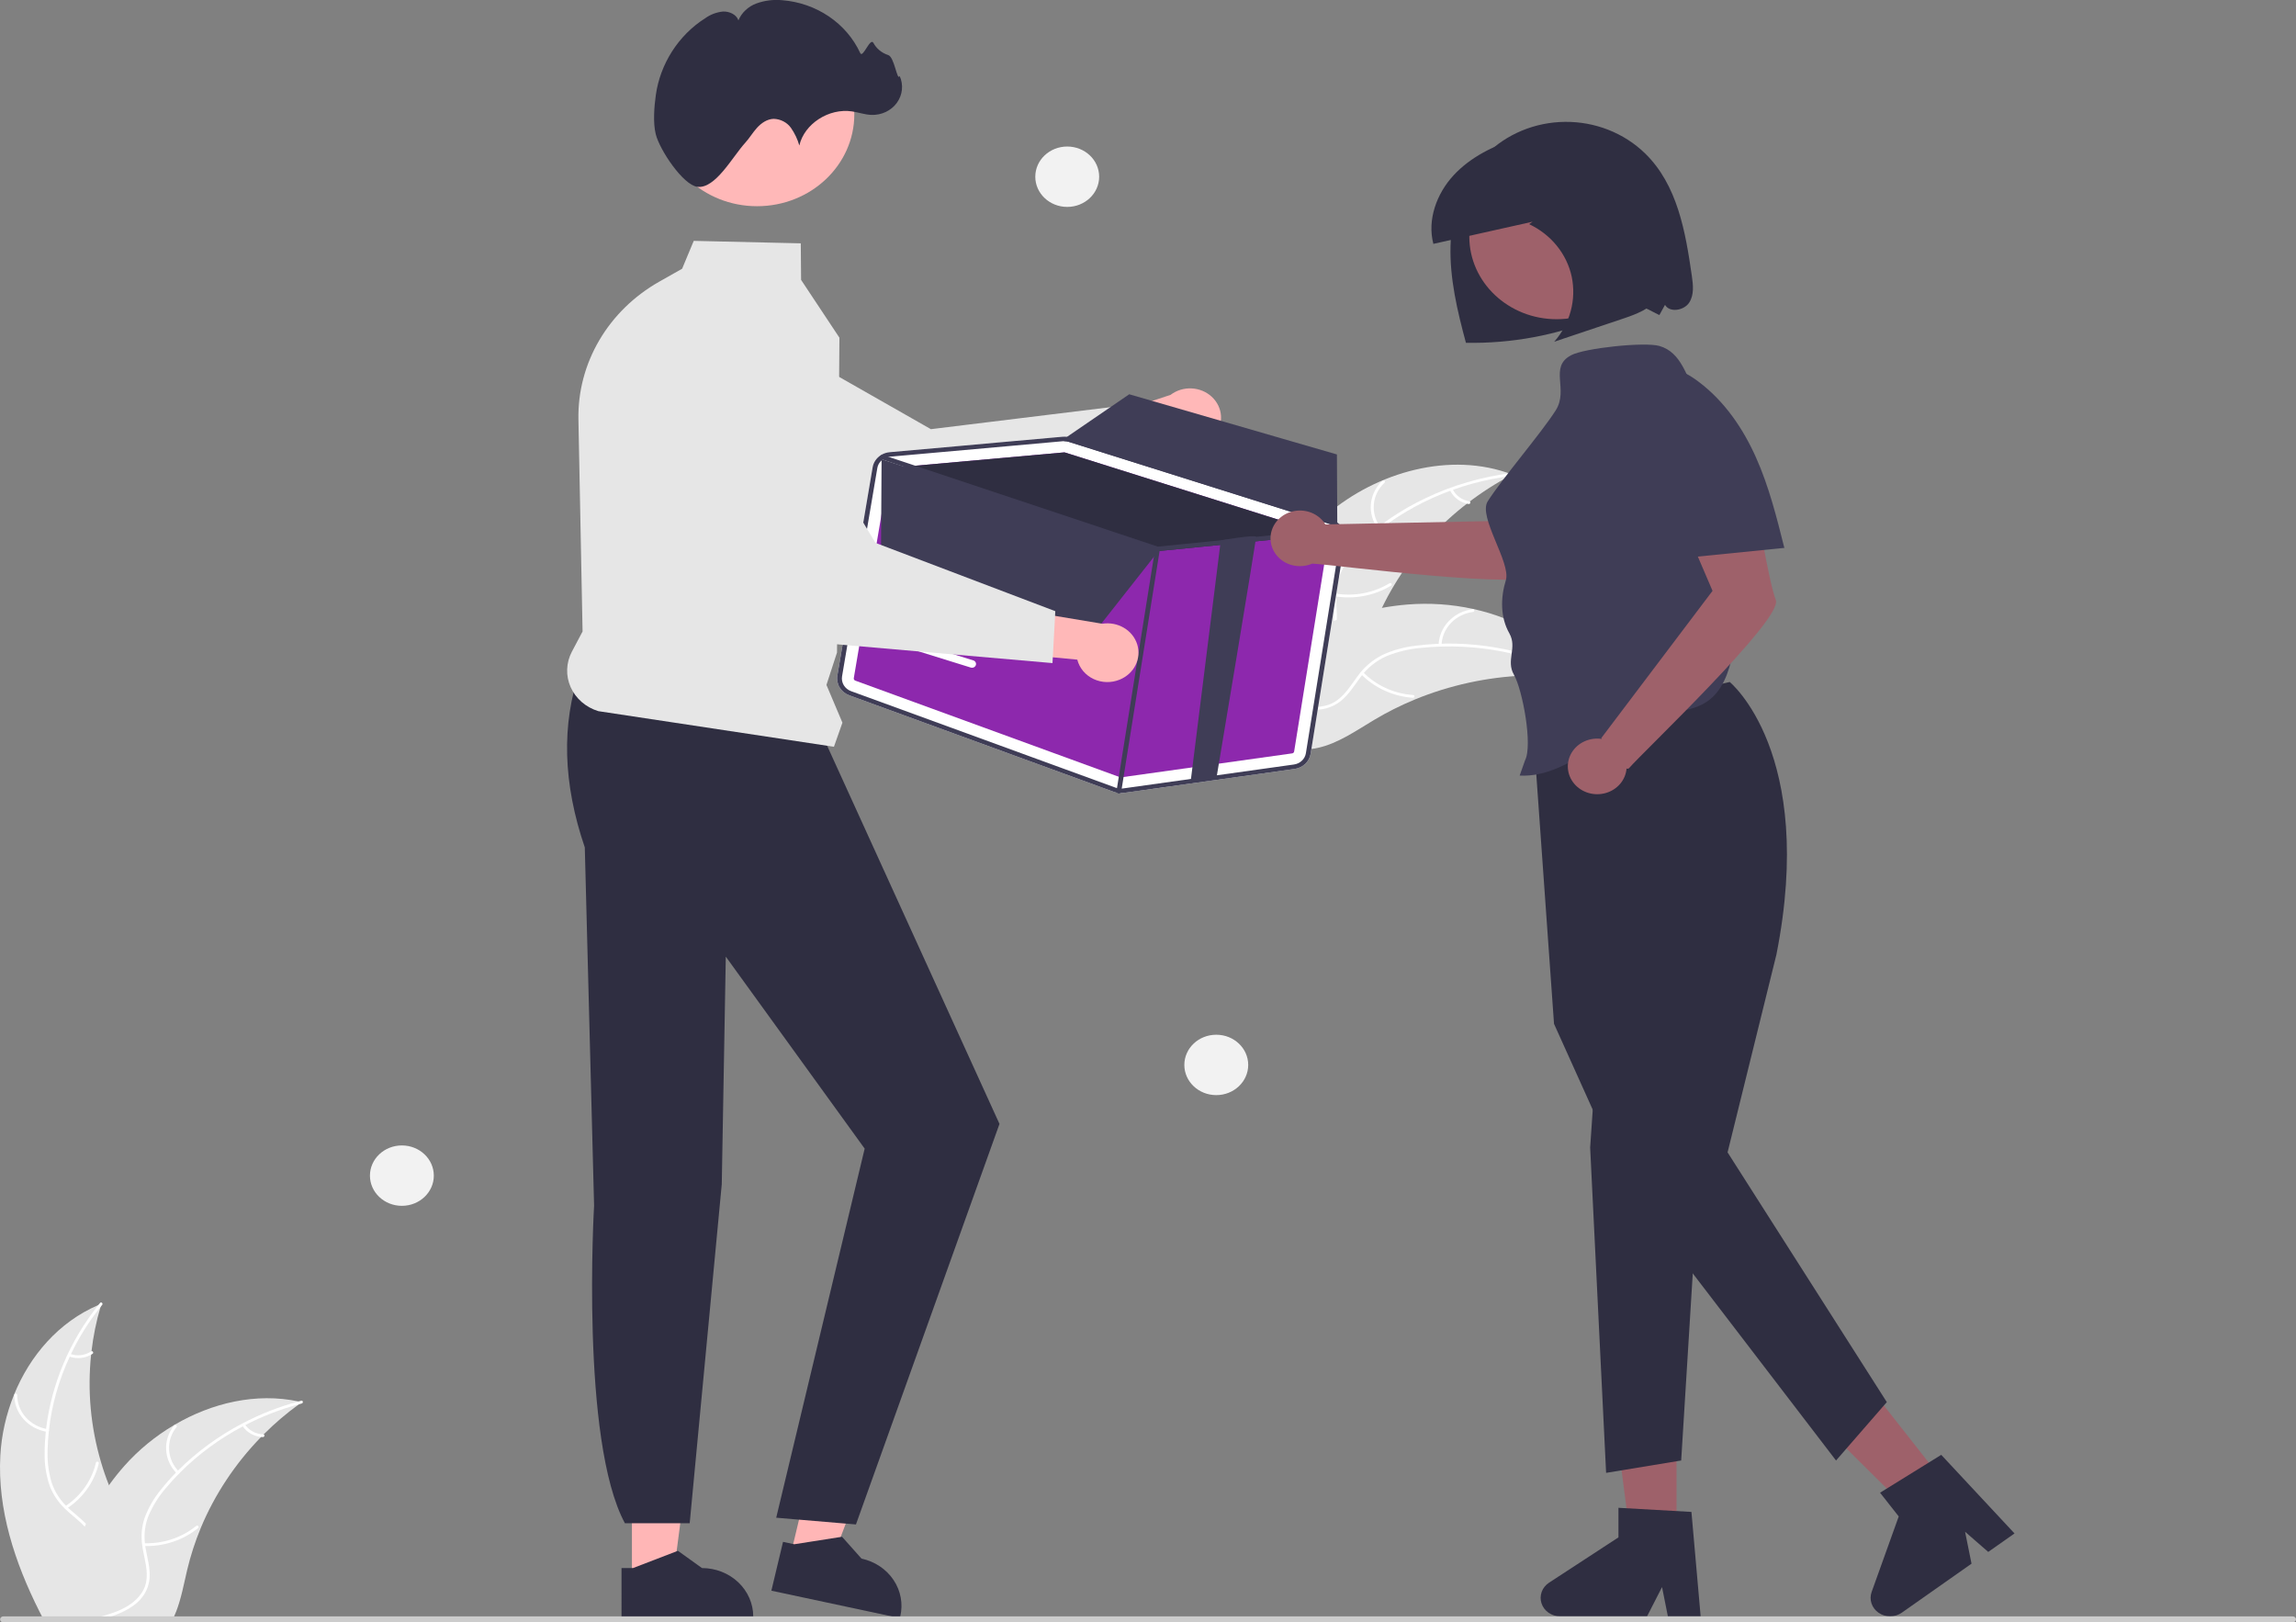 <svg width="777" height="549" viewBox="0 0 777 549" fill="none" xmlns="http://www.w3.org/2000/svg">
<rect x="0" y="0" width="777" height="549" fill="#808080" stroke="none"/>
<g clip-path="url(#clip0_10_3691)">
<path d="M567.363 521.633H551.902L544.545 465.26H567.363V521.633Z" fill="#9E616A"/>
<path d="M575.523 546.956H564.436L562.457 537.06L557.388 546.956H527.983C526.573 546.956 525.2 546.53 524.065 545.74C522.93 544.951 522.091 543.839 521.672 542.567C521.252 541.295 521.274 539.929 521.733 538.669C522.193 537.41 523.067 536.322 524.226 535.565L547.709 520.233V510.229L572.408 511.623L575.523 546.956Z" fill="#2F2E41"/>
<path d="M659.212 503.188L646.805 511.909L605.318 470.823L623.629 457.951L659.212 503.188Z" fill="#9E616A"/>
<path d="M681.743 518.905L672.847 525.16L665.012 518.335L667.191 529.135L643.595 545.723C642.464 546.518 641.093 546.951 639.684 546.958C638.274 546.965 636.9 546.545 635.76 545.761C634.62 544.977 633.776 543.869 633.35 542.599C632.923 541.329 632.938 539.963 633.391 538.701L642.557 513.152L636.242 505.124L656.942 492.309L681.743 518.905Z" fill="#2F2E41"/>
<path d="M585.362 230.776C585.362 230.776 614.695 254.734 601.161 323.032L584.638 389.952L638.524 474.464L621.342 494.224L551.29 402.75L525.904 346.458L518.781 246.269L585.362 230.776Z" fill="#2F2E41"/>
<path d="M539.896 362.5L538.132 388.331L543.531 498.406L568.938 494.223L573.793 415.851L539.896 362.5Z" fill="#2F2E41"/>
<path d="M213.856 534.887L227.682 534.886L234.259 484.473L213.854 484.474L213.856 534.887Z" fill="#FFB6B6"/>
<path d="M210.33 530.62L214.222 530.62L229.415 524.779L237.558 530.619H237.559C242.161 530.619 246.574 532.348 249.828 535.424C253.082 538.5 254.91 542.672 254.91 547.022V547.555L210.331 547.557L210.33 530.62Z" fill="#2F2E41"/>
<path d="M267.434 526.651L280.919 529.529L299.082 481.724L279.178 477.475L267.434 526.651Z" fill="#FFB6B6"/>
<path d="M264.988 521.754L268.784 522.564L284.964 520.031L291.547 527.423L291.548 527.423C296.036 528.382 299.939 530.987 302.396 534.665C304.853 538.343 305.664 542.793 304.651 547.037L304.527 547.557L261.042 538.275L264.988 521.754Z" fill="#2F2E41"/>
<path d="M196.346 226.685C189.864 245.167 190.549 265.229 197.904 286.76L201.048 407.987C201.048 407.987 196.364 487.486 211.48 515.461H233.402L244.256 400.727L245.619 323.717L292.617 388.688L262.682 513.585L289.663 515.865L338.239 380.323L278.306 248.823L196.346 226.685Z" fill="#2F2E41"/>
<path d="M449.156 174.042C465.924 159.758 490.864 152.575 511.785 160.585C490.325 171.849 473.771 189.925 465.052 211.616C461.721 219.993 458.939 229.638 450.748 234.123C445.651 236.914 439.309 237.05 433.594 235.703C427.879 234.356 422.64 231.655 417.473 228.981L416.003 228.95C422.603 208.544 432.388 188.326 449.156 174.042Z" fill="#E6E6E6"/>
<path d="M511.667 161.019C493.139 163.282 475.836 171.008 462.216 183.097C459.235 185.651 456.698 188.632 454.699 191.932C452.862 195.207 451.986 198.886 452.162 202.589C452.252 206.044 452.768 209.569 451.969 212.985C451.532 214.728 450.71 216.364 449.558 217.785C448.406 219.207 446.948 220.382 445.282 221.234C441.187 223.459 436.492 224.16 431.875 224.696C426.748 225.29 421.413 225.83 416.975 228.548C416.438 228.877 415.929 228.07 416.466 227.741C424.186 223.011 433.956 224.732 442.258 221.576C446.132 220.103 449.559 217.517 450.773 213.608C451.834 210.19 451.305 206.555 451.181 203.057C450.954 199.448 451.665 195.84 453.252 192.55C455.066 189.165 457.477 186.096 460.381 183.474C466.819 177.475 474.215 172.47 482.297 168.643C491.496 164.226 501.426 161.329 511.658 160.078C512.292 160.001 512.297 160.942 511.667 161.019H511.667Z" fill="white"/>
<path d="M466.359 178.96C464.524 176.525 463.664 173.552 463.933 170.572C464.203 167.592 465.583 164.8 467.829 162.694C468.285 162.27 469.005 162.92 468.548 163.345C466.453 165.302 465.167 167.903 464.922 170.678C464.677 173.453 465.49 176.22 467.213 178.478C467.587 178.969 466.731 179.449 466.359 178.96V178.96Z" fill="white"/>
<path d="M451.872 200.843C458.239 201.909 464.798 200.668 470.24 197.366C470.779 197.038 471.288 197.846 470.75 198.173C465.08 201.599 458.252 202.878 451.629 201.754C450.997 201.647 451.244 200.736 451.872 200.843V200.843Z" fill="white"/>
<path d="M491.577 165.47C492.079 166.553 492.858 167.5 493.844 168.227C494.829 168.955 495.99 169.439 497.223 169.638C497.855 169.738 497.608 170.649 496.979 170.55C495.619 170.325 494.337 169.788 493.246 168.987C492.156 168.185 491.289 167.144 490.723 165.953C490.659 165.845 490.642 165.718 490.674 165.598C490.706 165.478 490.785 165.374 490.895 165.308C491.008 165.245 491.143 165.226 491.271 165.257C491.399 165.287 491.509 165.364 491.577 165.47Z" fill="white"/>
<path d="M534.821 229.471C534.425 229.419 534.028 229.367 533.625 229.321C528.288 228.652 522.902 228.393 517.52 228.548C517.104 228.554 516.682 228.565 516.266 228.582C503.305 229.086 490.554 231.861 478.664 236.765C473.934 238.72 469.369 241.013 465.007 243.624C458.984 247.229 452.757 251.591 446.023 253.062C445.323 253.223 444.612 253.342 443.896 253.42L416.076 230.648C416.04 230.566 415.998 230.49 415.962 230.408L414.808 229.547C415.023 229.397 415.249 229.247 415.464 229.097C415.588 229.01 415.719 228.928 415.843 228.841C415.928 228.784 416.013 228.728 416.086 228.672C416.115 228.653 416.143 228.635 416.166 228.622C416.239 228.566 416.313 228.522 416.381 228.472C417.644 227.627 418.915 226.788 420.195 225.956C420.201 225.95 420.201 225.95 420.212 225.949C429.901 219.524 440.362 214.208 451.376 210.113C451.706 209.995 452.042 209.871 452.385 209.763C457.345 208.02 462.448 206.662 467.642 205.705C470.487 205.189 473.359 204.81 476.245 204.569C483.705 203.959 491.219 204.462 498.513 206.06C513.052 209.247 526.352 216.795 534.229 228.566C534.43 228.867 534.626 229.164 534.821 229.471Z" fill="#E6E6E6"/>
<path d="M534.453 229.753C518.218 221.015 499.482 217.335 480.908 219.235C476.902 219.577 472.977 220.514 469.28 222.012C465.728 223.58 462.685 226.019 460.467 229.076C458.338 231.886 456.506 234.994 453.692 237.267C452.233 238.41 450.535 239.248 448.71 239.728C446.884 240.207 444.972 240.316 443.099 240.047C438.413 239.493 434.217 237.381 430.19 235.18C425.718 232.736 421.114 230.131 415.84 229.776C415.201 229.733 415.309 228.798 415.947 228.841C425.124 229.459 431.828 236.394 440.467 238.599C444.498 239.628 448.881 239.514 452.34 237.084C455.364 234.959 457.257 231.755 459.385 228.892C461.503 225.88 464.368 223.405 467.73 221.681C471.335 220.011 475.215 218.932 479.203 218.492C488.164 217.366 497.256 217.58 506.147 219.124C516.305 220.833 526.078 224.172 535.045 228.997C535.6 229.296 535.005 230.05 534.453 229.754L534.453 229.753Z" fill="white"/>
<path d="M486.851 218.29C486.936 215.301 488.143 212.438 490.256 210.212C492.369 207.986 495.25 206.543 498.384 206.14C499.018 206.06 499.179 206.989 498.544 207.068C495.624 207.439 492.941 208.783 490.978 210.86C489.015 212.936 487.902 215.608 487.84 218.392C487.825 218.997 486.837 218.892 486.851 218.29Z" fill="white"/>
<path d="M461.348 227.517C465.752 231.992 471.78 234.734 478.228 235.195C478.867 235.24 478.759 236.175 478.121 236.13C471.412 235.638 465.145 232.773 460.573 228.106C460.137 227.661 460.915 227.074 461.348 227.517Z" fill="white"/>
<path d="M515.577 221.873C515.289 223.023 515.308 224.223 515.631 225.364C515.955 226.506 516.573 227.554 517.431 228.414C517.872 228.853 517.095 229.44 516.656 229.003C515.713 228.049 515.031 226.891 514.671 225.63C514.311 224.37 514.282 223.045 514.588 221.772C514.606 221.649 514.673 221.538 514.775 221.461C514.877 221.383 515.006 221.345 515.136 221.355C515.267 221.369 515.387 221.431 515.469 221.528C515.552 221.625 515.591 221.749 515.577 221.873Z" fill="white"/>
<path d="M46.18 533.972C44.874 538.604 41.442 542.461 37.299 545.271C36.624 545.73 35.93 546.156 35.228 546.556C35.011 546.675 34.795 546.803 34.57 546.914C34.327 547.05 34.084 547.178 33.841 547.297H14.359C14.008 546.624 13.666 545.943 13.324 545.271C4.975 528.684 -0.889 510.787 0.111 492.558C0.508 485.487 2.079 478.519 4.767 471.91C10.117 458.738 19.88 447.337 33.309 441.599C33.642 441.454 33.994 441.309 34.336 441.173C34.228 441.539 34.12 441.897 34.012 442.263C32.571 447.169 31.553 452.178 30.968 457.24C30.913 457.631 30.868 458.023 30.832 458.423C29.553 470.631 30.689 482.957 34.183 494.771C34.192 494.797 34.201 494.831 34.21 494.856C34.975 497.47 35.864 500.045 36.876 502.579C37.668 504.58 38.524 506.555 39.461 508.497C43.37 516.645 48.611 525.33 46.18 533.972Z" fill="#E6E6E6"/>
<path d="M34.579 441.556C34.39 441.795 34.201 442.024 34.012 442.263C30.056 447.219 26.697 452.576 23.997 458.236C23.853 458.517 23.718 458.798 23.6 459.087C19.901 466.99 17.524 475.39 16.557 483.984C16.547 484.043 16.541 484.103 16.539 484.162C16.314 486.172 16.179 488.198 16.125 490.225C15.925 494.023 16.359 497.828 17.413 501.498C18.373 504.495 20.057 507.241 22.331 509.519C22.556 509.748 22.781 509.978 23.024 510.2C23.204 510.378 23.402 510.557 23.591 510.728C25.411 512.371 27.401 513.895 29.112 515.657C29.897 516.448 30.605 517.303 31.229 518.212C32.225 519.736 32.868 521.442 33.116 523.217C33.365 524.993 33.212 526.798 32.67 528.514C31.445 532.823 28.644 536.458 25.78 539.924C24.348 541.661 22.871 543.415 21.592 545.271C21.124 545.935 20.691 546.608 20.295 547.297H19.16C19.538 546.608 19.953 545.935 20.403 545.271C23.691 540.375 28.365 536.169 30.788 530.779C32.427 527.143 32.922 523.022 30.851 519.455C30.244 518.417 29.509 517.451 28.662 516.577C27.014 514.815 25.041 513.307 23.249 511.715C22.799 511.315 22.358 510.906 21.934 510.481C19.69 508.325 17.958 505.742 16.855 502.903C15.605 499.297 15.014 495.517 15.107 491.723C15.107 489.305 15.242 486.87 15.495 484.452C15.521 484.145 15.558 483.83 15.594 483.515C17.436 468.299 23.552 453.826 33.309 441.599C33.49 441.36 33.679 441.13 33.868 440.901C34.255 440.424 34.967 441.088 34.579 441.556Z" fill="white"/>
<path d="M15.957 484.532C12.838 484.037 10.006 482.51 7.967 480.223C5.929 477.936 4.817 475.038 4.83 472.048C4.832 471.926 4.884 471.809 4.974 471.723C5.065 471.636 5.188 471.586 5.317 471.584C5.446 471.581 5.571 471.626 5.666 471.708C5.761 471.791 5.818 471.906 5.825 472.027C5.808 474.812 6.844 477.511 8.746 479.637C10.649 481.763 13.293 483.176 16.201 483.621C16.832 483.718 16.585 484.629 15.957 484.532V484.532Z" fill="white"/>
<path d="M22.08 509.69C27.38 506.188 31.089 500.926 32.467 494.953C32.603 494.361 33.568 494.592 33.432 495.183C31.985 501.396 28.114 506.864 22.59 510.497C22.063 510.843 21.556 510.034 22.08 509.69L22.08 509.69Z" fill="white"/>
<path d="M23.699 458.136C24.864 458.566 26.123 458.715 27.364 458.571C28.605 458.426 29.788 457.993 30.808 457.309C31.33 456.957 31.837 457.767 31.318 458.116C30.188 458.867 28.88 459.344 27.509 459.507C26.139 459.669 24.747 459.512 23.456 459.048C23.33 459.014 23.223 458.936 23.156 458.83C23.089 458.724 23.067 458.598 23.095 458.477C23.128 458.357 23.21 458.253 23.323 458.189C23.436 458.125 23.571 458.106 23.699 458.136Z" fill="white"/>
<path d="M102.146 474.481C101.831 474.711 101.507 474.941 101.191 475.18C96.915 478.273 92.912 481.69 89.222 485.397C88.933 485.678 88.645 485.967 88.366 486.257L88.357 486.266C79.606 495.246 72.687 505.678 67.948 517.037L67.921 517.113C67.912 517.139 67.903 517.156 67.894 517.182C66.016 521.728 64.501 526.401 63.364 531.162C62.265 535.811 61.364 540.792 59.644 545.271C59.383 545.96 59.095 546.642 58.788 547.297H18.745C18.88 546.625 19.024 545.943 19.168 545.271C21.205 535.405 24.389 525.782 28.661 516.577C28.805 516.27 28.95 515.964 29.112 515.657C31.317 511.109 33.911 506.738 36.866 502.588C36.866 502.587 36.867 502.585 36.867 502.584C36.867 502.583 36.868 502.582 36.869 502.582C36.87 502.581 36.871 502.58 36.872 502.58C36.873 502.579 36.874 502.579 36.875 502.579C38.498 500.315 40.242 498.129 42.099 496.032C46.916 490.614 52.606 485.947 58.959 482.204C58.995 482.179 59.041 482.161 59.077 482.136C71.722 474.72 86.709 471.186 101.038 474.243H101.047C101.416 474.32 101.777 474.396 102.146 474.481Z" fill="#E6E6E6"/>
<path d="M102.102 474.933C101.796 475.009 101.489 475.094 101.192 475.18C94.88 476.885 88.787 479.246 83.026 482.221C82.738 482.366 82.449 482.519 82.161 482.672C74.199 486.873 66.972 492.212 60.735 498.501C60.73 498.505 60.727 498.511 60.726 498.518C60.654 498.586 60.572 498.662 60.509 498.731C59.068 500.195 57.681 501.719 56.366 503.286C53.794 506.207 51.722 509.491 50.224 513.018C49.08 515.958 48.675 519.109 49.044 522.222C49.071 522.537 49.116 522.844 49.161 523.159C49.197 523.405 49.233 523.652 49.278 523.908C49.873 527.322 50.899 530.745 50.611 534.227C50.436 536.012 49.863 537.741 48.93 539.301C47.997 540.861 46.725 542.216 45.198 543.278C44.16 544.037 43.051 544.704 41.884 545.271C40.215 546.084 38.477 546.762 36.687 547.297H33.148C33.625 547.169 34.093 547.042 34.571 546.914C36.264 546.462 37.928 545.913 39.551 545.271C40.479 544.904 41.381 544.483 42.253 544.01C45.874 542.044 48.891 539.029 49.521 535.002C50.071 531.477 49.008 527.952 48.378 524.504C48.27 523.908 48.17 523.32 48.116 522.733C47.686 519.747 47.948 516.708 48.882 513.827C50.178 510.233 52.115 506.875 54.61 503.899C56.153 501.961 57.801 500.1 59.546 498.322C59.762 498.092 59.987 497.862 60.221 497.632C66.589 491.299 73.942 485.921 82.026 481.685H82.035C88.046 478.521 94.423 476.024 101.039 474.243H101.048C101.345 474.158 101.651 474.073 101.949 473.996C102.57 473.843 102.714 474.771 102.102 474.933Z" fill="white"/>
<path d="M59.865 498.645C57.69 496.474 56.401 493.643 56.23 490.657C56.059 487.67 57.017 484.724 58.932 482.344C59.321 481.863 60.129 482.413 59.739 482.894C57.952 485.107 57.06 487.852 57.225 490.632C57.391 493.412 58.602 496.045 60.64 498.056C61.082 498.493 60.305 499.08 59.865 498.645H59.865Z" fill="white"/>
<path d="M48.732 522.217C55.194 522.437 61.507 520.347 66.411 516.362C66.896 515.967 67.519 516.7 67.034 517.095C61.923 521.232 55.349 523.395 48.625 523.152C47.984 523.128 48.094 522.193 48.732 522.217Z" fill="white"/>
<path d="M82.857 481.976C83.514 482.981 84.424 483.817 85.507 484.408C86.59 484.999 87.811 485.327 89.06 485.361C89.701 485.377 89.59 486.312 88.953 486.296C87.573 486.252 86.225 485.889 85.027 485.238C83.829 484.588 82.818 483.67 82.082 482.565C82.003 482.466 81.967 482.343 81.981 482.22C81.996 482.098 82.059 481.984 82.158 481.904C82.261 481.826 82.392 481.79 82.523 481.804C82.654 481.817 82.774 481.879 82.857 481.976Z" fill="white"/>
<path d="M411.044 147.41C410.12 148.56 408.94 149.504 407.588 150.175C406.236 150.847 404.745 151.231 403.219 151.299C401.694 151.367 400.171 151.118 398.758 150.569C397.345 150.02 396.077 149.186 395.042 148.124L360.997 162.121L364.313 144.155L396.135 133.616C398.137 132.092 400.662 131.314 403.23 131.432C405.799 131.549 408.233 132.553 410.07 134.253C411.908 135.953 413.022 138.232 413.202 140.657C413.381 143.082 412.613 145.485 411.044 147.41Z" fill="#FFB8B8"/>
<path d="M388.325 153.02L309.249 186.319L309.079 186.261L218.953 155.9C212.24 152.583 207.122 146.966 204.647 140.198C202.172 133.43 202.527 126.024 205.64 119.496C207.365 115.889 209.879 112.668 213.016 110.046C216.153 107.424 219.842 105.459 223.84 104.282C227.838 103.105 232.054 102.741 236.211 103.216C240.369 103.69 244.372 104.991 247.959 107.033L315.03 145.229L380.068 137.26L388.325 153.02Z" fill="#E6E6E6"/>
<path d="M777 547.987C777.001 548.12 776.973 548.252 776.92 548.375C776.866 548.498 776.787 548.61 776.687 548.704C776.588 548.798 776.469 548.873 776.339 548.924C776.209 548.974 776.069 549 775.929 549H1.102C0.818 549 0.545 548.893 0.344 548.703C0.143 548.513 0.03 548.256 0.03 547.987C0.03 547.718 0.143 547.46 0.344 547.27C0.545 547.08 0.818 546.974 1.102 546.974H775.929C776.069 546.973 776.209 546.999 776.339 547.05C776.469 547.101 776.588 547.175 776.687 547.27C776.787 547.364 776.866 547.476 776.92 547.599C776.973 547.722 777.001 547.854 777 547.987Z" fill="#CCCCCC"/>
<path d="M282.215 252.706L202.502 240.652C200.411 240.019 198.49 238.966 196.871 237.565C195.251 236.164 193.972 234.448 193.12 232.535C192.268 230.623 191.864 228.558 191.936 226.484C192.008 224.41 192.553 222.375 193.535 220.519L197.15 213.683L195.746 141.867C195.577 132.525 198.013 123.306 202.809 115.137C207.606 106.968 214.593 100.137 223.069 95.332L230.842 90.938L234.771 81.507L270.995 82.342L271.101 94.711L284.074 114.268L284.073 114.349L283.259 220.791L279.684 231.776L285.09 244.552L282.215 252.706Z" fill="#E6E6E6"/>
<path d="M256.2 69.779C274.378 69.779 289.114 55.849 289.114 38.664C289.114 21.48 274.378 7.549 256.2 7.549C238.022 7.549 223.286 21.48 223.286 38.664C223.286 55.849 238.022 69.779 256.2 69.779Z" fill="#FFB8B8"/>
<path d="M221.927 45.447C220.945 41.537 221.396 36.035 221.951 32.099C223.405 21.778 229.468 11.967 238.679 6.155C240.426 4.901 242.501 4.121 244.682 3.9C246.861 3.814 249.223 4.917 249.892 6.879C250.44 5.584 251.264 4.409 252.312 3.426C253.36 2.444 254.61 1.675 255.985 1.167C258.746 0.167 261.716 -0.212 264.659 0.062C270.363 0.507 275.833 2.403 280.49 5.549C285.146 8.696 288.814 12.975 291.105 17.933C291.984 19.908 294.44 12.615 295.554 14.481C296.577 16.42 298.363 17.903 300.529 18.613C302.711 19.189 303.598 27.69 304.457 25.707C305.123 27.172 305.386 28.773 305.222 30.36C305.058 31.947 304.472 33.469 303.518 34.784C302.564 36.1 301.274 37.165 299.767 37.882C298.26 38.599 296.586 38.943 294.9 38.884C292.679 38.805 290.555 38.033 288.36 37.7C280.51 36.511 272.184 41.892 270.506 49.238C269.905 47.114 268.945 45.095 267.664 43.26C267.013 42.347 266.141 41.594 265.121 41.065C264.101 40.535 262.961 40.242 261.797 40.213C259.564 40.292 257.601 41.672 256.152 43.281C254.703 44.889 253.615 46.766 252.155 48.365C247.872 53.059 242.079 64.006 235.975 63.208C231.158 62.578 223.267 50.785 221.927 45.447Z" fill="#2F2E41"/>
<path d="M455.16 182.669C455.39 181.251 455.082 179.801 454.289 178.577C453.497 177.353 452.271 176.434 450.83 175.983L362.194 148.075C361.344 147.806 360.444 147.708 359.552 147.788L337.336 149.774L324.588 150.917L301.064 153.019C299.644 153.147 298.309 153.718 297.268 154.641C296.228 155.564 295.54 156.787 295.315 158.119L283.371 228.65C283.145 230.026 283.422 231.434 284.156 232.64C284.89 233.847 286.038 234.781 287.41 235.288L376.971 267.97C377.392 268.125 377.828 268.236 378.274 268.301C378.923 268.4 379.583 268.405 380.233 268.315L438.106 260.206C439.471 260.02 440.736 259.422 441.713 258.502C442.69 257.582 443.327 256.388 443.53 255.098L455.16 182.669Z" fill="white"/>
<path d="M289.44 230.319L379.001 262.999C379.132 263.048 379.274 263.064 379.413 263.045L437.278 254.937C437.449 254.915 437.608 254.84 437.731 254.725C437.854 254.609 437.933 254.459 437.957 254.297L449.594 181.867C449.62 181.691 449.581 181.511 449.482 181.358C449.384 181.206 449.232 181.09 449.054 181.032L448.458 180.841L360.412 153.13C360.372 153.117 360.33 153.107 360.288 153.102C360.22 153.09 360.15 153.087 360.081 153.092L305.894 157.939L301.594 158.321C301.417 158.338 301.252 158.41 301.122 158.525C300.993 158.64 300.907 158.792 300.878 158.957L288.936 229.486C288.907 229.658 288.941 229.835 289.033 229.986C289.124 230.138 289.268 230.255 289.44 230.319Z" fill="#8D28AD"/>
<path d="M305.894 157.939L360.081 153.092C360.15 153.087 360.22 153.09 360.288 153.102C360.33 153.107 360.372 153.117 360.412 153.13L448.458 180.841L425.233 183.165L416.541 184.031L391.809 186.501C391.737 186.505 391.664 186.504 391.592 186.499C391.548 186.486 391.504 186.474 391.451 186.46L305.894 157.939Z" fill="#2F2E41"/>
<path d="M287.408 235.293L376.969 267.973C377.391 268.127 377.829 268.235 378.276 268.297C378.924 268.398 379.586 268.406 380.237 268.32L438.101 260.212C439.467 260.024 440.732 259.425 441.71 258.505C442.688 257.584 443.326 256.39 443.531 255.1L455.158 182.67C455.33 181.602 455.2 180.51 454.781 179.505C454.723 179.371 454.664 179.238 454.595 179.112C454.134 178.194 453.432 177.404 452.556 176.815C452.029 176.457 451.447 176.177 450.831 175.984L450.726 175.948L362.198 148.074C361.837 147.965 361.467 147.88 361.093 147.82C360.581 147.752 360.063 147.742 359.549 147.792L337.336 149.771L324.589 150.921L301.061 153.021C300.099 153.106 299.169 153.396 298.343 153.87C298.279 153.899 298.218 153.934 298.16 153.973C298.119 153.999 298.08 154.027 298.043 154.057C297.322 154.523 296.708 155.123 296.239 155.82C295.77 156.517 295.457 157.297 295.317 158.113L283.366 228.65C283.14 230.026 283.417 231.435 284.152 232.643C284.887 233.85 286.035 234.785 287.408 235.293ZM296.903 158.359C297.048 157.513 297.445 156.725 298.047 156.084C298.229 155.878 298.433 155.69 298.655 155.523C299.263 155.059 299.981 154.742 300.748 154.601C300.899 154.571 301.052 154.551 301.207 154.539L340.822 151.001L359.704 149.303C359.832 149.289 359.949 149.291 360.067 149.284C360.353 149.279 360.639 149.299 360.921 149.344C361.18 149.376 361.435 149.434 361.682 149.516L450.314 177.425C450.384 177.448 450.445 177.471 450.515 177.495C451.321 177.778 452.029 178.265 452.562 178.903C452.984 179.391 453.291 179.957 453.465 180.566C453.639 181.174 453.676 181.81 453.572 182.432L441.935 254.87C441.782 255.836 441.305 256.73 440.574 257.421C439.842 258.111 438.896 258.56 437.874 258.703L380 266.81C379.172 266.922 378.328 266.831 377.548 266.546L287.986 233.874C286.959 233.491 286.101 232.79 285.551 231.886C285.001 230.982 284.793 229.927 284.96 228.896L296.903 158.359Z" fill="#3F3D56"/>
<path d="M297.851 154.441C297.898 154.313 297.982 154.199 298.092 154.112C298.129 154.085 298.168 154.06 298.208 154.037C298.246 154.024 298.284 154.001 298.322 153.988C298.502 153.919 298.702 153.916 298.884 153.979L300.748 154.6L391.819 184.971L413.133 182.842L425.06 181.653L450.305 179.126L452.562 178.902L453.001 178.857C453.19 178.84 453.38 178.887 453.536 178.988C453.693 179.09 453.807 179.24 453.859 179.413C453.871 179.453 453.879 179.494 453.883 179.535C453.901 179.699 453.863 179.864 453.774 180.006C453.684 180.147 453.549 180.257 453.387 180.32C453.316 180.348 453.241 180.367 453.164 180.377L450.094 180.681L425.233 183.165L416.541 184.031L391.809 186.501C391.737 186.504 391.664 186.504 391.592 186.499C391.548 186.486 391.504 186.474 391.451 186.46L298.655 155.523L298.34 155.418C298.268 155.395 298.201 155.36 298.143 155.314C298.002 155.217 297.898 155.08 297.846 154.923C297.793 154.766 297.795 154.597 297.851 154.441Z" fill="#3F3D56"/>
<path d="M378.52 268.518C378.31 268.487 378.122 268.378 377.997 268.216C377.872 268.054 377.819 267.852 377.851 267.653L390.926 185.63C390.957 185.431 391.072 185.251 391.244 185.131C391.415 185.012 391.63 184.961 391.841 184.991L391.849 184.992C392.058 185.024 392.246 185.133 392.371 185.295C392.497 185.457 392.549 185.659 392.517 185.857L379.443 267.88C379.411 268.08 379.296 268.259 379.125 268.379C378.953 268.499 378.738 268.549 378.527 268.519L378.52 268.518Z" fill="#3F3D56"/>
<path d="M411.661 263.315L402.966 264.182L413.137 182.84C413.137 182.84 424.751 180.852 425.061 181.649C425.253 182.125 411.744 262.793 411.661 263.315Z" fill="#3F3D56"/>
<path d="M298.343 155.417L298.108 192.512L367.573 217.534L392.518 185.857L298.343 155.417Z" fill="#3F3D56"/>
<path d="M452.565 178.904C451.984 178.214 451.203 177.7 450.316 177.425L361.686 149.517C361.438 149.437 361.182 149.379 360.923 149.341C360.64 149.295 360.353 149.274 360.066 149.28L360.21 148.431L361.097 147.824L382.144 133.418L452.432 153.782L452.554 176.815L452.565 178.904Z" fill="#3F3D56"/>
<path d="M301.883 214.967C301.983 214.976 302.081 214.995 302.176 215.025L329.37 223.469C329.711 223.574 329.993 223.803 330.155 224.106C330.317 224.408 330.345 224.759 330.233 225.08C330.121 225.402 329.879 225.669 329.559 225.822C329.239 225.975 328.868 226.001 328.528 225.896L301.334 217.452C301.018 217.354 300.752 217.149 300.585 216.877C300.419 216.605 300.365 216.285 300.433 215.977C300.501 215.67 300.686 215.397 300.954 215.21C301.221 215.024 301.552 214.937 301.883 214.967H301.883Z" fill="white"/>
<path d="M411.604 370.58C417.573 370.58 422.412 366.005 422.412 360.362C422.412 354.719 417.573 350.145 411.604 350.145C405.635 350.145 400.796 354.719 400.796 360.362C400.796 366.005 405.635 370.58 411.604 370.58Z" fill="#F2F2F2"/>
<path d="M136.002 408.043C141.971 408.043 146.81 403.469 146.81 397.826C146.81 392.183 141.971 387.608 136.002 387.608C130.033 387.608 125.194 392.183 125.194 397.826C125.194 403.469 130.033 408.043 136.002 408.043Z" fill="#F2F2F2"/>
<path d="M361.166 70.019C367.135 70.019 371.974 65.445 371.974 59.802C371.974 54.159 367.135 49.584 361.166 49.584C355.197 49.584 350.358 54.159 350.358 59.802C350.358 65.445 355.197 70.019 361.166 70.019Z" fill="#F2F2F2"/>
<path d="M378.899 229.994C377.499 230.569 375.981 230.847 374.455 230.808C372.928 230.769 371.429 230.414 370.063 229.768C368.697 229.122 367.497 228.201 366.549 227.069C365.6 225.938 364.926 224.623 364.572 223.219L327.635 219.691L339.821 205.551L373.029 211.069C375.565 210.665 378.169 211.154 380.349 212.443C382.529 213.733 384.132 215.734 384.856 218.067C385.579 220.399 385.373 222.902 384.275 225.1C383.177 227.298 381.264 229.039 378.899 229.994Z" fill="#FFB8B8"/>
<path d="M356.18 224.385L269.98 216.876L269.861 216.748L206.95 148.601C202.81 142.604 201.251 135.339 202.593 128.291C203.934 121.243 208.075 114.947 214.167 110.692C217.538 108.343 221.397 106.696 225.489 105.859C229.582 105.022 233.816 105.013 237.912 105.834C242.008 106.656 245.874 108.288 249.255 110.623C252.636 112.958 255.456 115.944 257.528 119.384L296.276 183.706L357.13 206.82L356.18 224.385Z" fill="#E6E6E6"/>
<path d="M572.539 93.333C570.399 78.489 567.714 62.551 556.639 51.836C553.125 48.436 548.919 45.744 544.275 43.922C539.63 42.1 534.644 41.186 529.616 41.235C524.588 41.285 519.622 42.296 515.019 44.208C510.416 46.12 506.269 48.894 502.83 52.362C494.769 60.493 491.209 71.909 490.883 83.048C490.557 94.188 493.181 105.204 496.093 116.002C511.499 116.293 526.792 113.448 540.933 107.659C544.469 106.208 547.948 104.567 551.684 103.668C555.419 102.769 558.082 105.031 561.558 106.609L563.465 103.156C565.027 105.903 569.862 105.089 571.616 102.447C573.369 99.806 572.985 96.423 572.539 93.333Z" fill="#2F2E41"/>
<path d="M511.469 176.186L448.535 177.458C447.568 175.879 446.137 174.599 444.415 173.774C442.694 172.95 440.755 172.616 438.837 172.814C436.918 173.012 435.102 173.733 433.608 174.889C432.115 176.045 431.009 177.586 430.426 179.325C429.842 181.064 429.806 182.926 430.322 184.685C430.837 186.443 431.882 188.022 433.329 189.229C434.777 190.436 436.564 191.22 438.474 191.484C440.383 191.748 442.333 191.482 444.086 190.718C452.433 191.167 517.734 199.929 521.63 194.282C525.584 188.551 546.69 168.325 546.69 168.325L530.467 146.49L511.469 176.186Z" fill="#9E616A"/>
<path d="M526.804 108.019C543.134 108.019 556.373 95.504 556.373 80.066C556.373 64.628 543.134 52.113 526.804 52.113C510.474 52.113 497.235 64.628 497.235 80.066C497.235 95.504 510.474 108.019 526.804 108.019Z" fill="#9E616A"/>
<path d="M574.164 133.85C570.679 127.294 568.986 119.195 561.557 117.07C556.541 115.635 536.252 117.785 531.68 120.208C524.075 124.238 530.967 131.79 526.48 138.857C521.603 146.539 508.348 161.956 503.471 169.638C500.118 174.92 511.412 190.422 509.599 196.338C507.786 202.254 507.699 208.895 510.787 214.318C513.551 219.173 509.552 223.467 512.332 228.313C515.223 233.354 518.77 252.199 516.08 257.337L514.279 262.446C532.154 263.439 547.184 243.251 564.948 241.124C569.36 240.596 573.942 239.906 577.577 237.485C582.933 233.918 585.05 227.447 586.374 221.382C592.742 191.734 588.444 160.924 574.164 133.85Z" fill="#3F3D56"/>
<path d="M600.963 203.074C598.473 196.65 593.966 168.56 593.966 168.56L565.754 167.778L579.547 199.938L541.908 249.75C541.908 249.75 541.978 249.86 542.104 250.055C540.125 249.755 538.097 250.026 536.284 250.834C534.471 251.642 532.958 252.948 531.943 254.582C530.929 256.216 530.459 258.101 530.597 259.992C530.734 261.882 531.472 263.689 532.714 265.176C533.955 266.664 535.643 267.762 537.556 268.327C539.469 268.893 541.518 268.9 543.435 268.346C545.351 267.793 547.047 266.705 548.299 265.226C549.551 263.747 550.302 261.944 550.453 260.055C550.592 260.13 550.754 260.157 550.911 260.132C551.069 260.106 551.212 260.03 551.316 259.915C555.504 254.947 603.453 209.499 600.963 203.074Z" fill="#9E616A"/>
<path d="M603.831 185.334C601.242 175.002 598.633 164.614 594.267 154.831C589.901 145.048 583.651 135.807 574.861 129.198C572.05 127.085 568.908 125.22 565.385 124.563C561.862 123.906 557.892 124.641 555.418 127.101C551.459 131.038 552.65 137.357 554.102 142.613C558.384 158.109 562.666 173.606 566.948 189.102C579.313 187.863 591.679 186.624 604.044 185.385L603.831 185.334Z" fill="#3F3D56"/>
<path d="M563.036 83.943C561.947 77.181 560.809 70.362 558.251 63.995C555.693 57.628 551.569 51.664 545.654 48.057C536.288 42.346 524.163 43.448 513.662 46.733C505.541 49.273 497.614 53.134 491.888 59.342C486.161 65.55 482.945 74.407 485.075 82.524C496.276 80.022 507.477 77.52 518.678 75.019L517.451 75.838C521.129 77.571 524.341 80.074 526.843 83.157C529.344 86.239 531.07 89.82 531.89 93.627C532.691 97.48 532.576 101.454 531.553 105.26C530.53 109.066 528.626 112.61 525.976 115.635C533.615 113.073 541.255 110.511 548.894 107.949C553.609 106.368 558.655 104.546 561.451 100.49C564.693 95.788 563.94 89.555 563.036 83.943Z" fill="#2F2E41"/>
</g>
<defs>
<clipPath id="clip0_10_3691">
<rect width="777" height="549" fill="white"/>
</clipPath>
</defs>
</svg>
